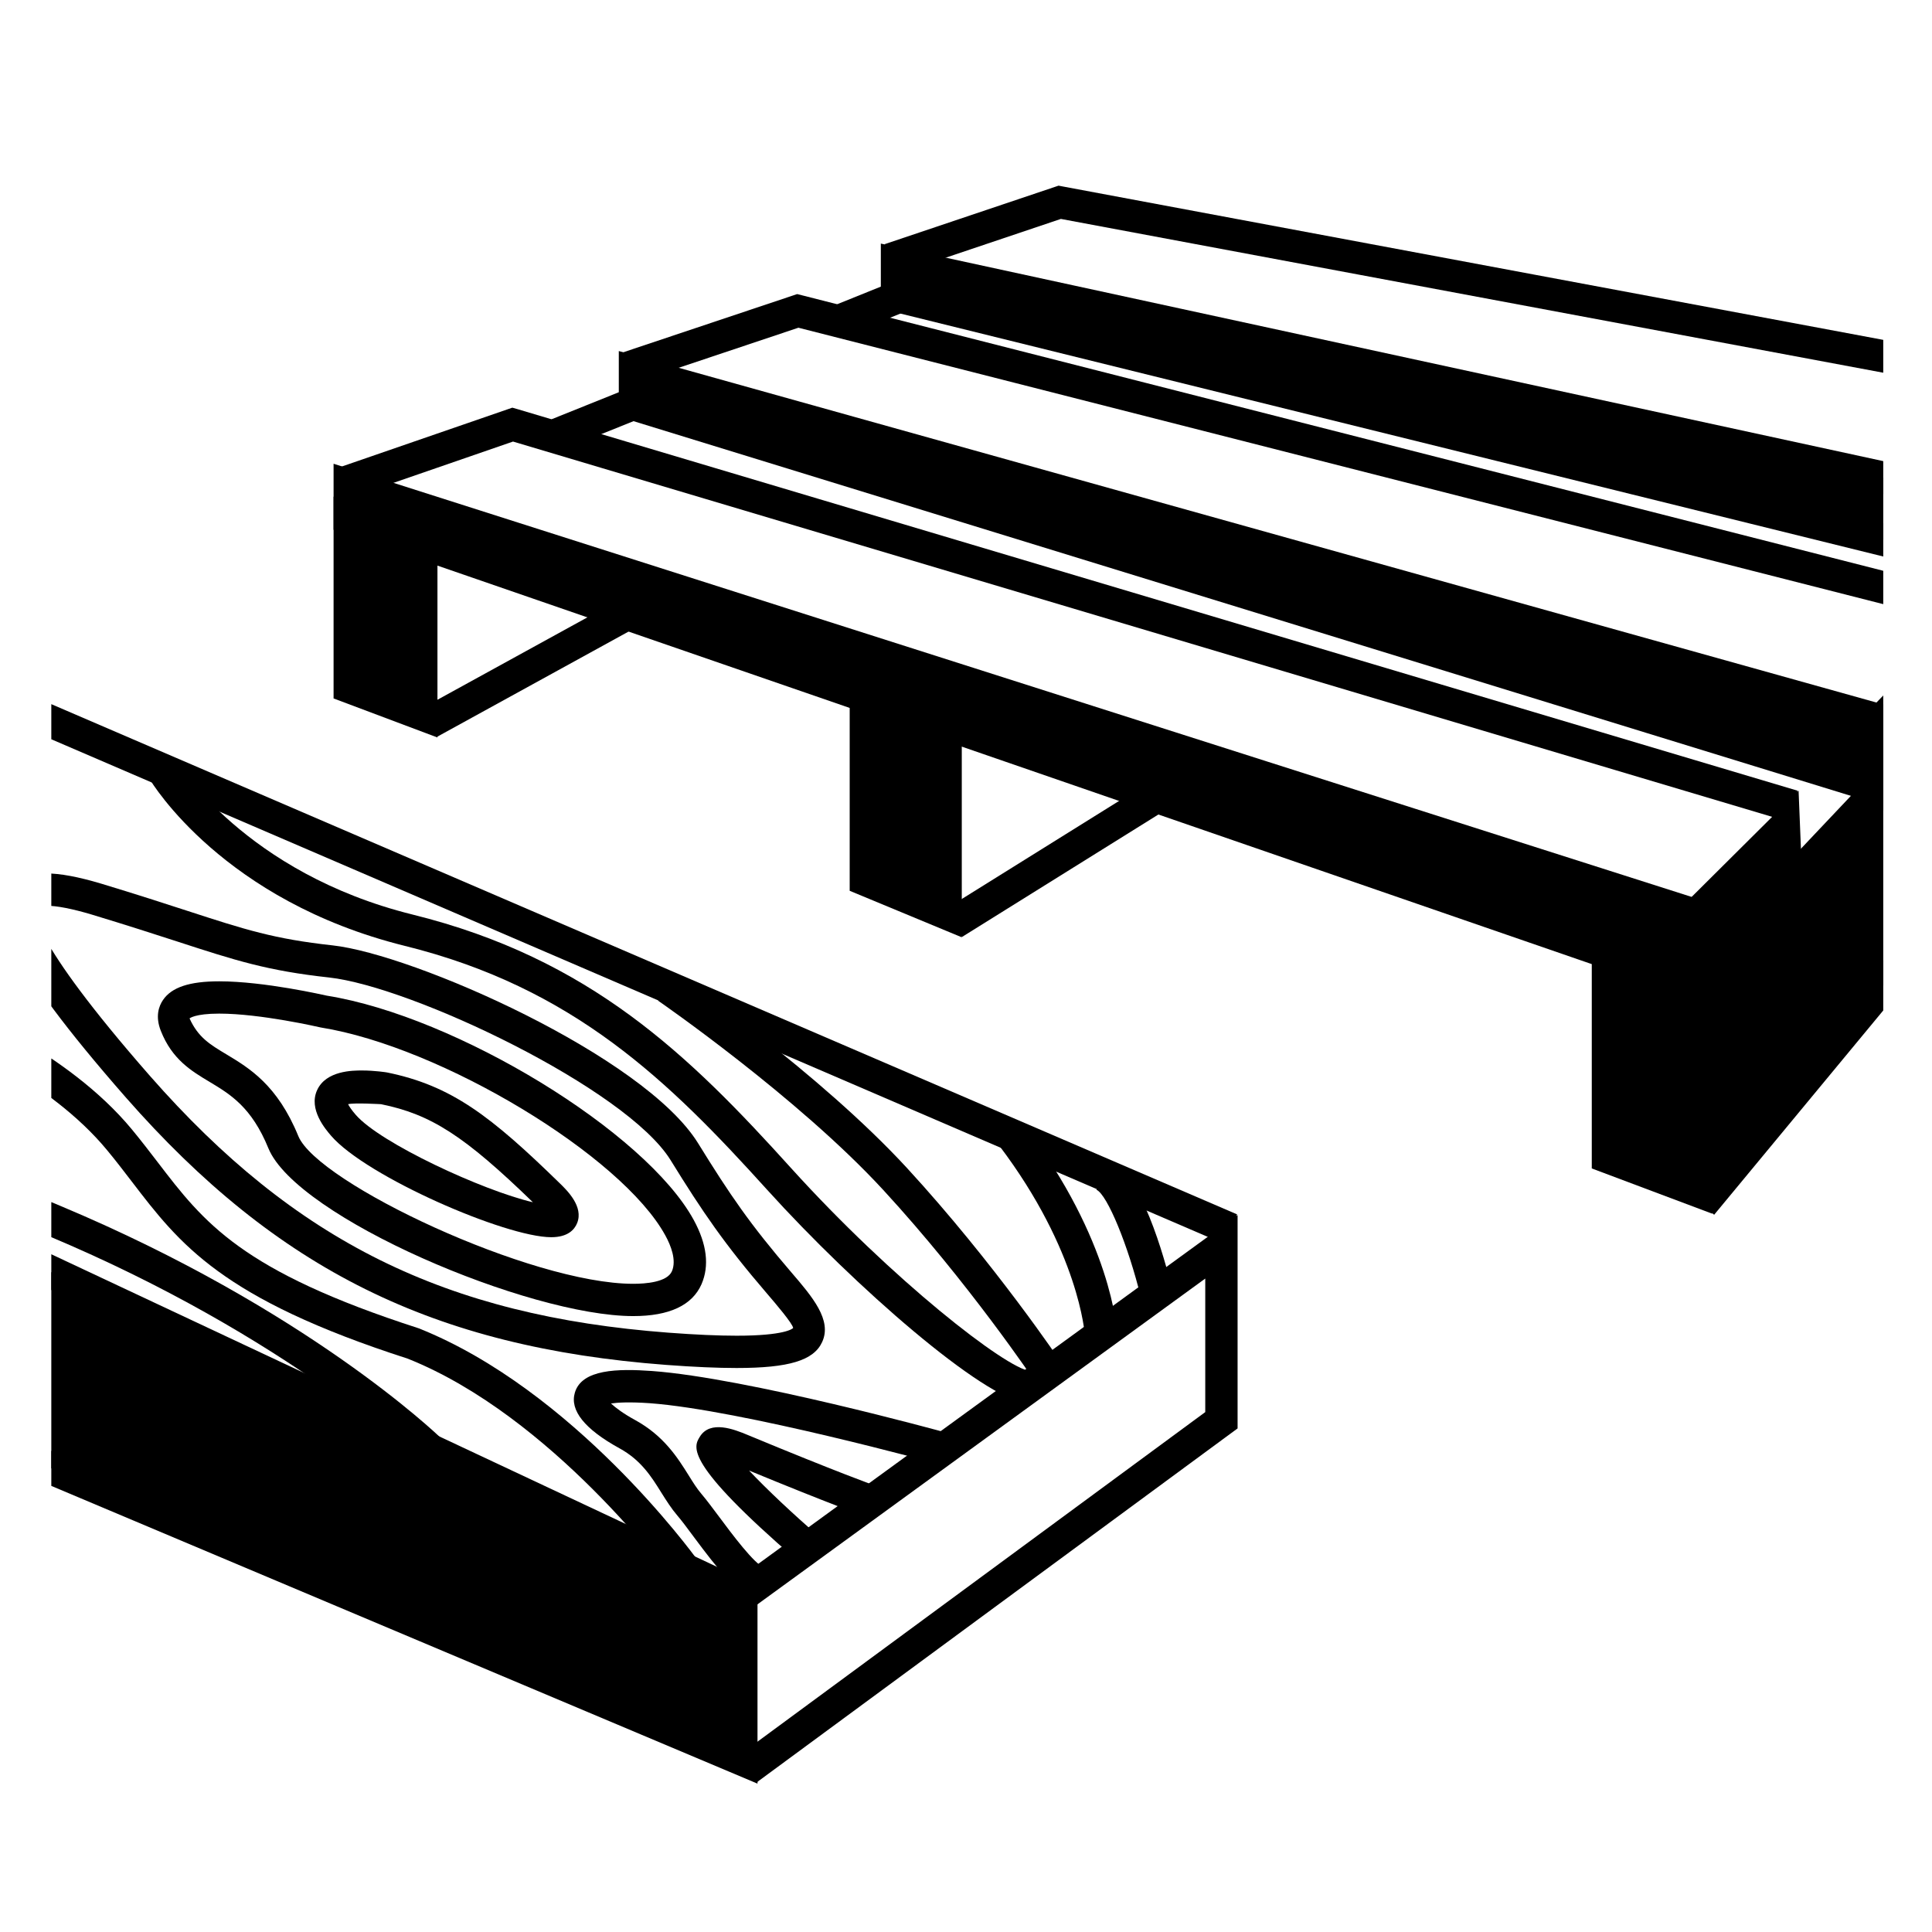 <?xml version="1.0" encoding="utf-8"?>
<!-- Generator: Adobe Illustrator 16.0.4, SVG Export Plug-In . SVG Version: 6.00 Build 0)  -->
<!DOCTYPE svg PUBLIC "-//W3C//DTD SVG 1.1//EN" "http://www.w3.org/Graphics/SVG/1.1/DTD/svg11.dtd">
<svg version="1.1" id="Calque_1" xmlns="http://www.w3.org/2000/svg" xmlns:xlink="http://www.w3.org/1999/xlink" x="0px" y="0px" viewBox="0 0 317 317">
<g>
	<g>
		<g>
			<defs>
				<path id="SVGID_5_" d="M309.001,304.274c0,2.676-2.18,4.846-4.852,4.846H13.261c-2.674,0-4.842-2.17-4.842-4.846V13.414
					c0-2.693,2.168-4.865,4.842-4.865h290.889c2.672,0,4.852,2.172,4.852,4.865V304.274z"/>
			</defs>
			<clipPath id="SVGID_2_">
				<use xlink:href="#SVGID_5_"  overflow="visible"/>
			</clipPath>
			<g clip-path="url(#SVGID_2_)">
				<g>
					<polygon fill="#000" points="263.827,157.097 263.827,189.883 278.294,195.313 278.294,161.305 					"/>
					<path fill="#000" d="M280.944,199.144l-19.768-7.427v-38.159l19.768,5.751V199.144z M266.476,188.048l9.166,3.436v-28.2
						l-9.166-2.665V188.048z"/>
				</g>
				<g>
					<polygon fill="#000" points="142.069,115.237 142.069,144.4 155.157,149.832 155.157,119.024 					"/>
					<path fill="#000" d="M157.808,153.79l-18.393-7.629v-34.445l18.393,5.314V153.79z M144.72,142.624l7.787,3.234v-24.838
						l-7.787-2.258V142.624z"/>
				</g>
				<g>
					<polygon fill="#000" points="57.384,85.028 57.384,112.765 69.13,117.177 69.13,88.464 					"/>
					<path fill="#000" d="M71.776,121.006l-17.043-6.407V81.491l17.043,4.979V121.006z M60.032,110.929l6.443,2.418v-22.9
						l-6.443-1.879V110.929z"/>
				</g>
				<g>
					<polyline fill="#000" points="279.208,197.626 354.442,106.736 354.442,80.794 278.294,161.305 57.384,85.028 
						57.384,79.716 278.294,150.181 278.294,161.305 					"/>
					<path fill="#000" d="M281.255,199.317l-4.088-3.381l74.625-90.162V87.446l-72.752,76.913L54.733,86.921v-10.83
						l226.211,72.153v6.392l76.146-80.511v33.56l-0.604,0.741L281.255,199.317z M67.757,85.802l207.885,71.772v-5.458L67.757,85.802
						z"/>
				</g>
				<g>
					<polygon fill="#000" points="293.101,145.579 292.708,135.839 278.294,150.181 278.294,161.305 					"/>
					<path fill="#000" d="M275.642,167.985v-18.912l19.467-19.362l0.684,16.872L275.642,167.985z M280.944,151.272v3.347
						l9.461-10.044l-0.102-2.605L280.944,151.272z"/>
				</g>
				<polygon fill="#000" points="293.437,134.82 84.175,72.45 57.026,81.827 55.296,76.816 84.06,66.89 84.876,67.121 
					294.95,129.739 				"/>
				<g>
					<polyline fill="#000" points="308.708,129.362 104.181,66.405 104.181,61.095 308.708,118.253 308.708,129.362 					"/>
					<path fill="#000" d="M311.358,132.942L101.532,68.36v-10.76l209.826,58.642V132.942z M111.663,65.927l194.395,59.838v-5.504
						L111.663,65.927z"/>
				</g>
				<g>
					<polygon fill="#000" points="323.501,113.653 323.501,102.849 308.708,118.253 308.708,129.362 					"/>
					<path fill="#000" d="M306.058,136.043v-18.866l20.096-20.924V114.7L306.058,136.043z M311.358,119.317v3.361l9.492-10.074
						v-3.176L311.358,119.317z"/>
				</g>
				<polygon fill="#000" points="323.954,102.937 131.001,53.771 103.737,62.897 102.046,57.875 130.796,48.253 131.556,48.442 
					325.265,97.798 				"/>
				<g>
					<polyline fill="#000" points="339.665,96.167 147.177,48.587 147.177,43.259 339.665,85.028 339.665,96.167 					"/>
					<path fill="#000" d="M342.313,99.545L144.526,50.654V39.968L342.313,82.89V99.545z M150.97,46.798l186.045,45.977v-5.605
						L150.97,46.798z"/>
				</g>
				<polygon fill="#000" points="355.067,69.77 174.069,35.921 146.858,45.079 145.171,40.057 173.688,30.463 174.368,30.593 
					356.042,64.559 				"/>
				<polygon fill="#000" points="71.776,120.86 69.228,116.214 100.972,98.772 103.519,103.417 				"/>
				<polygon fill="#000" points="157.849,153.732 155.04,149.232 188.333,128.474 191.144,132.972 				"/>
				<polygon fill="#000" points="138.53,55.169 136.55,50.247 146.292,46.316 148.271,51.236 				"/>
				
					<rect x="95.822" y="60.996" transform="matrix(0.373 0.928 -0.928 0.373 125.216 -48.45)" fill="#000" width="5.304" height="14.943"/>
			</g>
			<g clip-path="url(#SVGID_2_)">
				
					<rect x="-16.297" y="154.208" transform="matrix(0.918 0.395 -0.395 0.918 69.949 -25.761)" fill="#000" width="227.564" height="5.295"/>
				<polygon fill="#000" points="124.056,292.524 120.909,288.257 197.757,231.694 197.757,209.784 123.198,264.03 
					120.081,259.749 203.062,199.376 203.062,234.372 				"/>
				<g>
					<polyline fill="#000" points="-20.278,195.256 121.638,261.89 121.638,288.649 -20.278,228.827 					"/>
					<polygon fill="#000" points="124.29,292.657 -21.306,231.272 -19.253,226.382 118.991,284.661 118.991,263.563 
						-21.409,197.656 -19.151,192.852 124.29,260.204 					"/>
				</g>
				<path fill="#000" d="M130.774,255.995c-18.564-16.016-16.988-18.562-15.951-20.25c1.711-2.799,5.688-1.197,7.832-0.309
					c14.643,6.088,21.146,8.414,21.205,8.43l-1.779,4.994c-0.256-0.084-6.006-2.141-19.174-7.574
					c2.916,3.092,7.293,7.209,11.336,10.689L130.774,255.995z"/>
				<path fill="#000" d="M90.448,202.999L90.448,202.999c-7.488,0-30.334-9.943-36.107-16.627
					c-0.924-1.074-3.756-4.352-2.307-7.51c1.471-3.219,5.898-3.219,7.35-3.219c2.152,0,4.088,0.318,4.088,0.318
					c10.605,2.155,17.062,7.15,28.449,18.262c1.156,1.133,3.865,3.781,2.773,6.461C94.267,201.747,93.183,202.999,90.448,202.999z
					 M57.116,181.175c0.182,0.351,0.539,0.918,1.246,1.732c4.023,4.66,20.857,12.438,29.074,14.357
					c-11.264-10.92-16.73-14.43-24.918-16.09l0,0C62.519,181.175,58.099,180.913,57.116,181.175z"/>
				<path fill="#000" d="M103.905,215.942L103.905,215.942c-17.152,0-55.207-16.191-59.865-27.529
					c-2.76-6.757-6.246-8.852-9.615-10.878c-3.045-1.819-6.191-3.71-8.039-8.399c-0.939-2.373-0.318-4.062,0.355-5.054
					c1.42-2.095,4.357-3.068,9.225-3.068c7.42,0,17.254,2.27,17.67,2.355c21.258,3.407,52.287,22.335,60.184,36.792
					c2.17,3.975,2.6,7.526,1.281,10.555C113.573,214.183,109.808,215.942,103.905,215.942z M35.966,166.312
					c-4.023,0-4.863,0.788-4.863,0.788c1.406,3.114,3.348,4.278,6.045,5.894c3.732,2.244,8.371,5.023,11.799,13.41
					c3.168,7.716,38.205,24.24,54.959,24.24l0,0c2.033,0,5.547-0.263,6.338-2.053c0.781-1.807-0.148-4.193-1.076-5.881
					c-7.146-13.088-36.75-30.954-56.557-34.127C52.331,168.524,42.774,166.312,35.966,166.312z"/>
				<path fill="#000" d="M120.866,224.46c-3.109,0-6.932-0.16-11.59-0.51c-38.127-2.883-63.803-15.594-88.643-43.895
					C0.505,157.081-0.702,150.442,0.993,146.7c0.707-1.542,2.416-3.391,6.559-3.391c2.322,0,5.279,0.552,9.035,1.673
					c5.869,1.778,10.404,3.246,14.203,4.483c9.443,3.072,14.184,4.602,23.777,5.65c13.367,1.47,51.086,18.127,59.965,32.451
					c5.236,8.475,8.518,13.293,15.297,21.184c3.465,4.031,6.736,7.85,5.064,11.455C133.511,223.222,129.444,224.46,120.866,224.46z
					 M7.552,148.608c-1.375,0-1.738,0.305-1.738,0.305c-0.193,0.379-1.398,4.571,18.812,27.647
					c23.818,27.138,48.465,39.339,85.041,42.103c4.504,0.338,8.193,0.498,11.199,0.498c7.863,0,9.162-1.137,9.277-1.266
					c-0.123-0.773-2.863-3.979-4.332-5.693c-6.967-8.111-10.498-13.295-15.785-21.854c-7.285-11.748-42.404-28.463-56.033-29.962
					c-10.137-1.107-15.361-2.796-24.842-5.882c-3.779-1.223-8.27-2.68-14.094-4.442C11.847,149.103,9.321,148.608,7.552,148.608z"/>
				<path fill="#000" d="M123.815,262.253c-2.977-0.916-6.02-4.76-9.996-10.102c-1.025-1.385-1.965-2.652-2.711-3.52
					c-0.943-1.098-1.752-2.381-2.596-3.719c-1.637-2.635-3.336-5.34-6.871-7.277c-5.723-3.146-8.186-6.234-7.316-9.143
					c1.146-3.844,7.031-3.943,12.688-3.537c15.551,1.148,47.229,9.824,48.572,10.205l-1.41,5.111
					c-0.32-0.092-32.521-8.924-47.557-10.035c-3.348-0.232-5.291-0.117-6.369,0.045c0.752,0.699,2.025,1.658,3.945,2.709
					c4.738,2.592,6.998,6.203,8.809,9.1c0.699,1.123,1.354,2.184,2.135,3.086c0.807,0.945,1.818,2.316,2.941,3.812
					c1.865,2.506,5.744,7.73,7.293,8.197L123.815,262.253z"/>
				<path fill="#000" d="M110.134,259.052c-0.189-0.262-19.492-26.643-43.219-36.119c-30.592-9.859-37.408-18.769-45.299-29.075
					c-1.275-1.659-2.582-3.378-4.045-5.141c-9.496-11.515-25.699-18.242-27.242-18.648l0.791-5.227
					c1.727,0.173,19.92,7.628,30.543,20.499c1.498,1.817,2.852,3.58,4.17,5.299c7.65,10.001,13.693,17.891,42.881,27.312
					c25.342,10.105,44.896,36.863,45.717,37.998L110.134,259.052z"/>
				<path fill="#000" d="M68.698,239.804c-0.211-0.203-21.557-20.557-60.709-36.994c-20.965-8.806-27.344-11.24-29.258-11.879
					l-0.205,0.393c-1.102-0.553-3.676-1.848-2.547-4.296c1.311-2.853,1.318-2.853,34.062,10.889
					c40.141,16.847,61.451,37.216,62.342,38.075L68.698,239.804z"/>
				<path fill="#000" d="M168.464,230.237c-7.135-0.77-28.16-19.07-42.57-34.997c-16.137-17.85-31.754-33.194-59.512-40.052
					c-29.695-7.381-41.387-26.599-41.867-27.414l4.559-2.709c0.109,0.176,11.16,18.172,38.582,24.984
					c29.217,7.221,45.441,23.119,62.164,41.635c16.617,18.361,35.242,32.848,39.213,33.285L168.464,230.237z"/>
				<path fill="#000" d="M169.831,226.7c-0.104-0.154-10.82-16.142-24.9-31.444c-14.023-15.229-36.729-30.909-36.957-31.069
					l3-4.369c0.953,0.656,23.428,16.176,37.857,31.842c14.363,15.621,25.303,31.926,25.414,32.1L169.831,226.7z"/>
				<path fill="#000" d="M178.003,219.071c-0.01-0.129-0.92-13.772-14.051-31.096l4.221-3.204
					c14.211,18.739,15.094,33.415,15.129,34.038L178.003,219.071z"/>
				<path fill="#000" d="M187.212,212.943c-2.105-8.617-5.52-16.901-7.303-17.731l2.125-4.848
					c5.186,2.27,8.947,15.665,10.33,21.328L187.212,212.943z"/>
			</g>
		</g>
	</g>
</g>
</svg>
